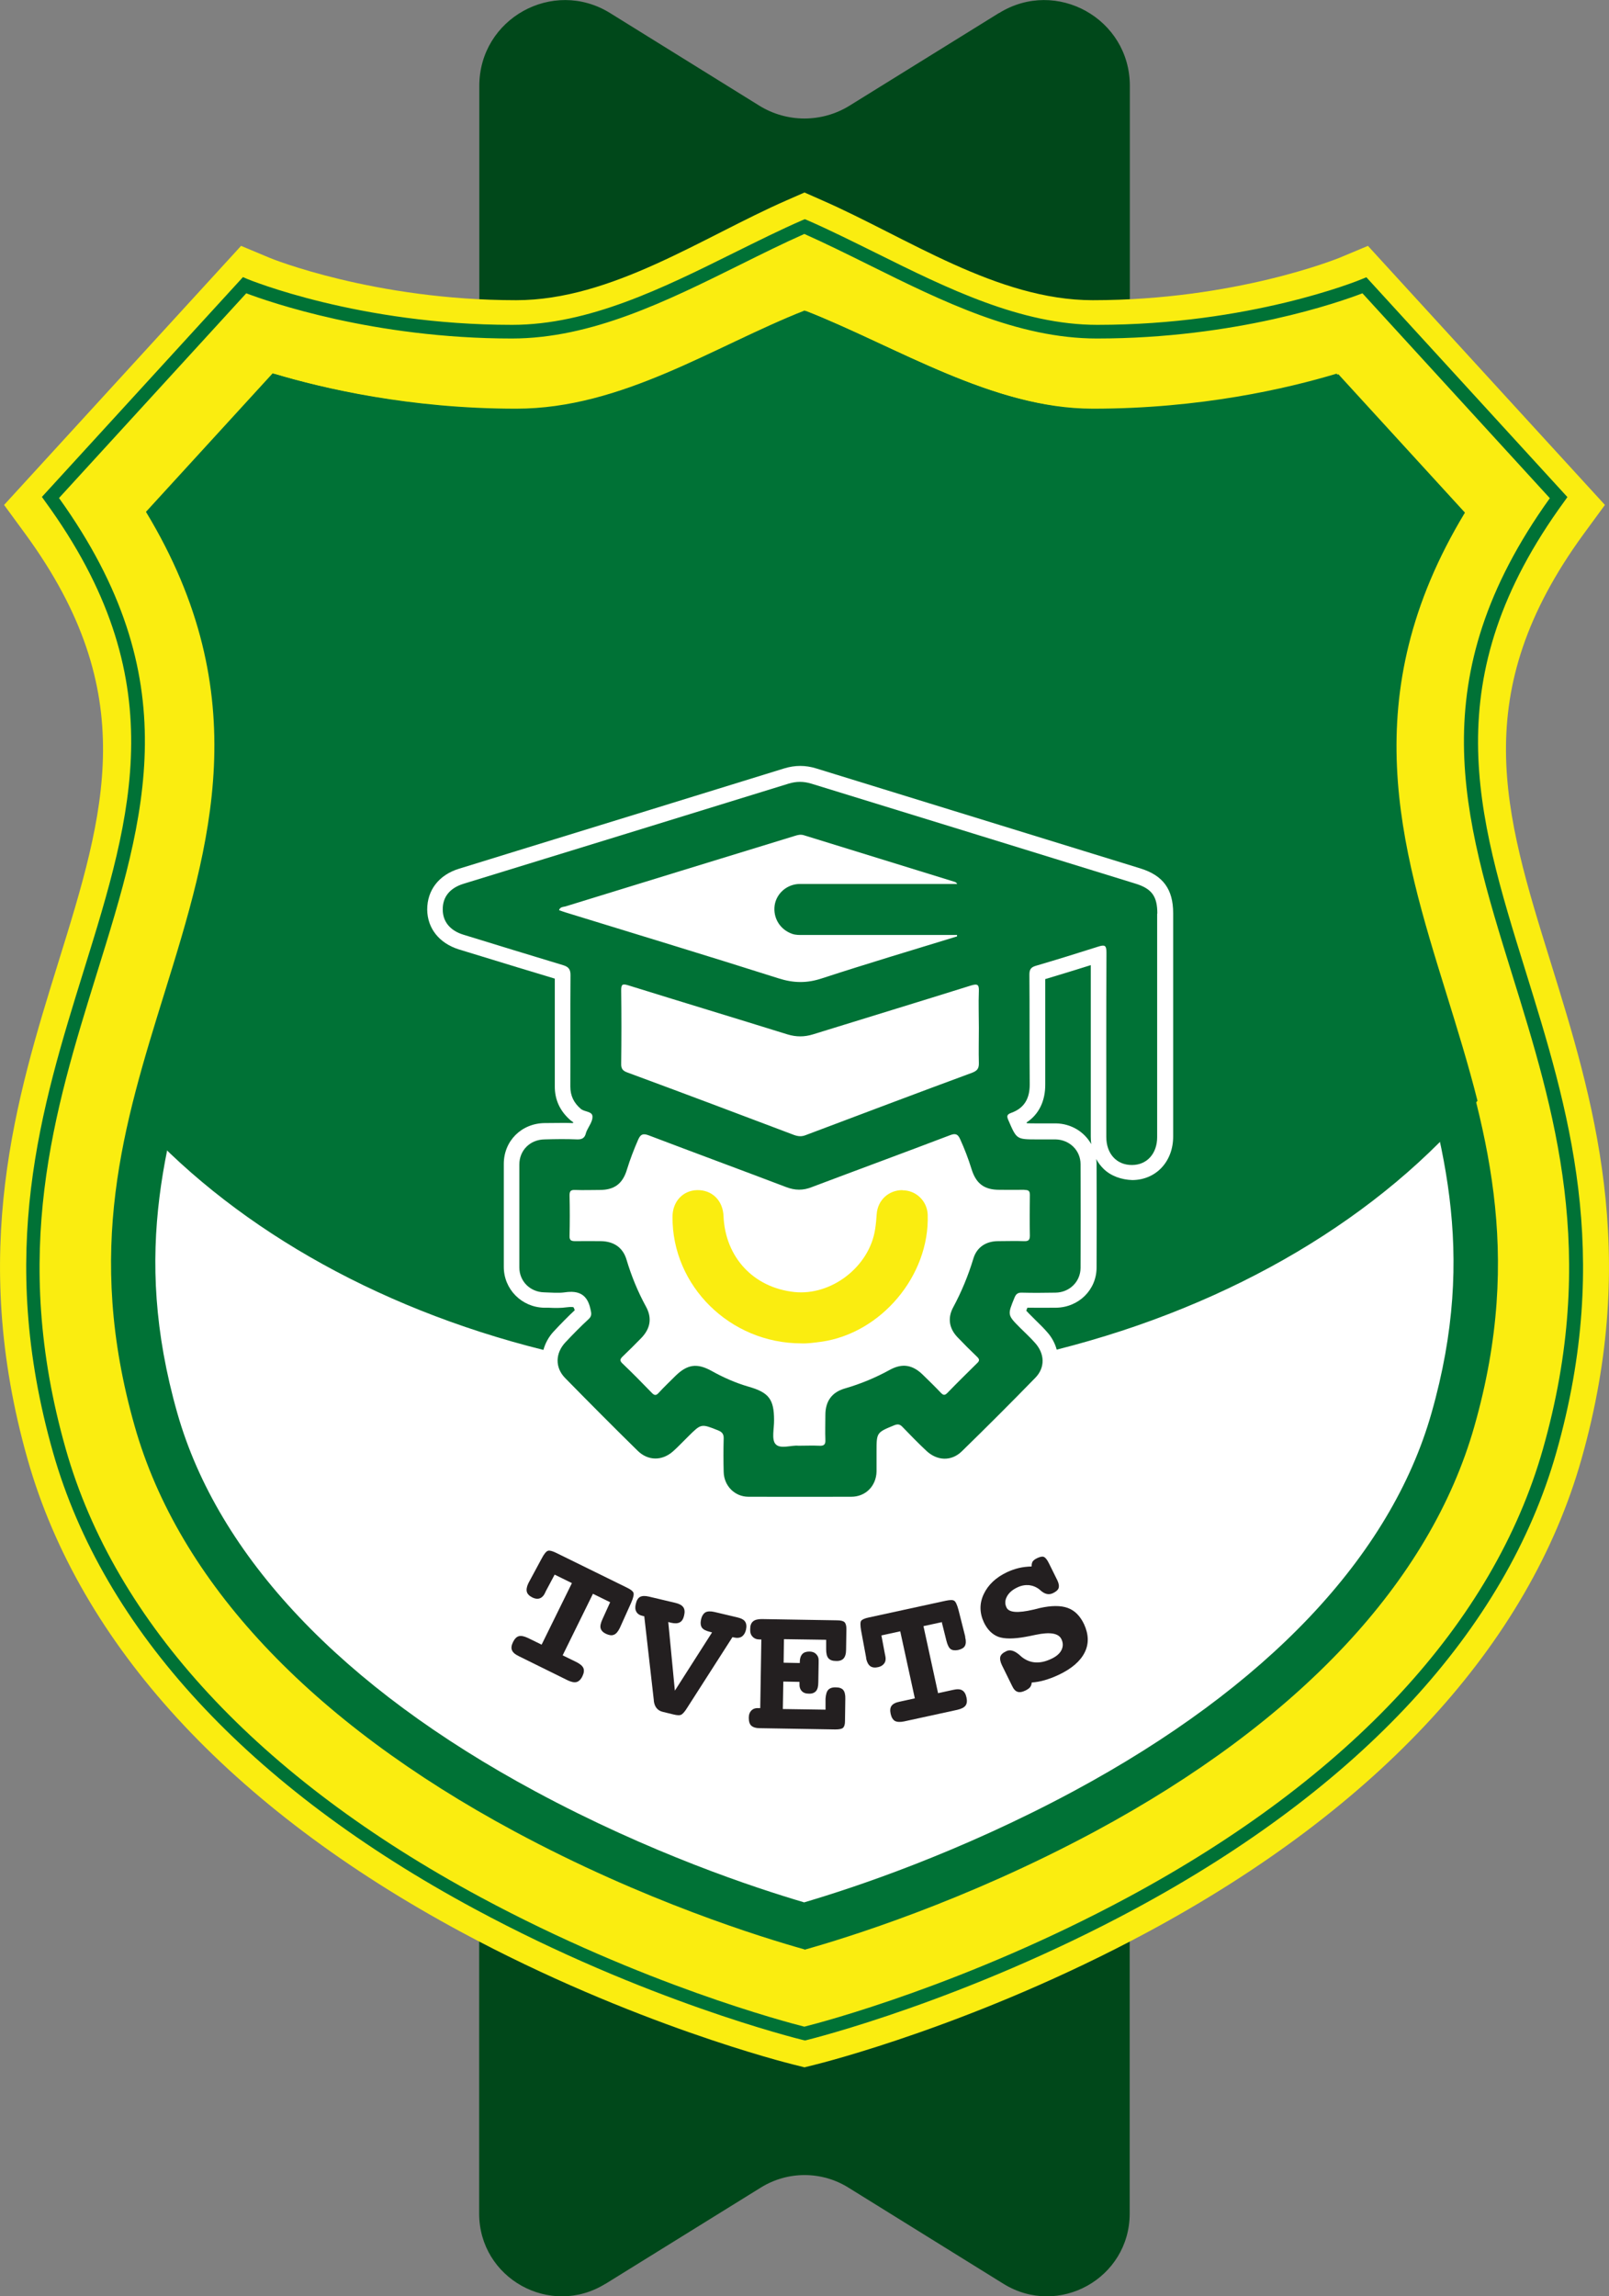 <?xml version="1.0" encoding="UTF-8"?>
<svg xmlns="http://www.w3.org/2000/svg" viewBox="0 0 102.52 146.25">
  <rect x="0" y="0" width="102.52" height="146.25" fill="#808080" stroke="none"/>
  <defs>
    <style>
      .cls-1 {
        fill: none;
      }

      .cls-2 {
        fill: #fff;
      }

      .cls-2, .cls-3, .cls-4 {
        fill-rule: evenodd;
      }

      .cls-5, .cls-3 {
        fill: #faed10;
      }

      .cls-6, .cls-4 {
        fill: #007236;
      }

      .cls-7 {
        fill: #231f20;
      }

      .cls-8 {
        isolation: isolate;
      }

      .cls-9 {
        mix-blend-mode: multiply;
      }

      .cls-10 {
        fill: #00481a;
      }
    </style>
  </defs>
  <g class="cls-8">
    <g id="Layer_2" data-name="Layer 2">
      <g id="Layer_1-2" data-name="Layer 1">
        <g>
          <path class="cls-10" d="M38.58,145.46l9.91-6.14c1.7-1.05,3.85-1.05,5.55,0l9.9,6.14c3.51,2.17,8.04-.35,8.04-4.48v-55.31c0-2.91-2.36-5.27-5.27-5.27h-30.91c-2.91,0-5.27,2.36-5.27,5.27v55.31c0,4.13,4.53,6.65,8.04,4.48Z"/>
          <path class="cls-10" d="M63.65.83l-9.52,5.9c-1.76,1.09-3.99,1.09-5.75,0L38.87.83c-3.64-2.25-8.33.36-8.33,4.64v54.78c0,3.01,2.44,5.46,5.46,5.46h30.53c3.01,0,5.46-2.44,5.46-5.46V5.47c0-4.28-4.69-6.89-8.33-4.64Z"/>
          <g>
            <path class="cls-3" d="M50.58,131.5c-.41-.1-10.26-2.56-21.18-8.44-14.74-7.93-24.3-18.34-27.64-30.11-3.76-13.24-.72-23.03,1.96-31.67,2.97-9.56,5.31-17.11-2.09-27.25l-1.37-1.87L15.36,15.66l1.84.77c.06.03,6.64,2.69,15.69,2.69,6.09,0,11.88-4.02,17.23-6.36l1.14-.5,1.13.5c5.35,2.34,11.14,6.36,17.23,6.36,9.12,0,15.63-2.67,15.7-2.69l1.84-.77,15.1,16.5-1.37,1.87c-7.4,10.15-5.06,17.7-2.09,27.25,2.68,8.64,5.72,18.43,1.96,31.67-3.34,11.77-12.9,22.18-27.64,30.11-10.93,5.88-20.77,8.34-21.18,8.44l-.68.17-.68-.17Z"/>
            <g class="cls-9">
              <path class="cls-6" d="M51.26,129.95l-.1-.02c-.4-.1-10.03-2.48-20.92-8.35-14.36-7.73-23.65-17.78-26.86-29.07-3.62-12.73-.78-21.89,1.97-30.74,3.09-9.95,5.76-18.54-2.48-29.84l-.2-.28,12.81-14,.28.12c.07.03,7.09,2.92,16.87,2.92,4.88,0,9.59-2.33,14.14-4.59,1.5-.74,2.92-1.45,4.34-2.07l.17-.07.17.07c1.42.62,2.84,1.33,4.34,2.07,4.55,2.26,9.26,4.59,14.13,4.59,9.69,0,16.59-2.8,16.87-2.92l.27-.11,12.81,14-.2.28c-8.24,11.29-5.58,19.88-2.49,29.83,2.75,8.86,5.6,18.02,1.98,30.75-3.21,11.29-12.5,21.34-26.86,29.07-10.86,5.84-20.52,8.25-20.92,8.35l-.1.02ZM3.76,31.72c8.25,11.5,5.54,20.22,2.4,30.31-2.71,8.74-5.52,17.77-1.97,30.26,3.14,11.06,12.29,20.94,26.44,28.55,10.34,5.56,19.51,7.96,20.62,8.24,1.12-.28,10.32-2.7,20.62-8.24,14.16-7.62,23.3-17.49,26.44-28.55,3.55-12.49.74-21.52-1.97-30.25-3.13-10.09-5.84-18.81,2.41-30.31l-11.94-13.05c-1.43.55-8.03,2.88-16.92,2.88-5.07,0-9.87-2.38-14.51-4.68-1.43-.71-2.79-1.38-4.13-1.98-1.35.6-2.7,1.27-4.13,1.98-4.64,2.3-9.44,4.68-14.51,4.68-8.81,0-15.49-2.34-16.92-2.88L3.76,31.72Z"/>
            </g>
            <path class="cls-4" d="M51.26,124.16c-2.67-.75-10.2-3.06-18.5-7.53-13.01-7-21.38-15.92-24.18-25.8-3.19-11.21-.71-19.18,1.91-27.62,2.89-9.32,5.88-18.93-1.19-30.61l8.07-8.82c3.19.96,8.75,2.25,15.52,2.25s12.6-3.98,18.37-6.25c5.76,2.26,11.93,6.25,18.37,6.25,6.86,0,12.37-1.28,15.53-2.23l8.06,8.81c-7.06,11.68-4.08,21.29-1.19,30.61,2.62,8.45,5.1,16.42,1.91,27.63-2.81,9.88-11.17,18.8-24.18,25.8-8.3,4.46-15.83,6.78-18.5,7.53Z"/>
            <path class="cls-2" d="M51.26,121.17c-3.16-.93-9.83-3.13-17.16-7.08-12.32-6.63-20.2-14.96-22.8-24.08-2.96-10.4-.71-17.63,1.89-26.01,2.79-8.98,5.93-19.1-.41-31.06l5.5-6.01c3.6.94,8.66,1.88,14.6,1.88,6.4,0,12.57-3.91,18.37-6.05,5.79,2.13,11.97,6.05,18.37,6.05,6.02,0,11.06-.93,14.62-1.87l5.49,6c-6.34,11.96-3.2,22.08-.41,31.05,2.6,8.38,4.85,15.62,1.89,26.01-2.59,9.12-10.48,17.45-22.8,24.08-7.33,3.94-14,6.15-17.16,7.08Z"/>
          </g>
        </g>
        <g>
          <g>
            <path class="cls-6" d="M66.1,71.55h.35c.12,0,.24,0,.36,0,.16,0,.32,0,.48,0,.97.02,1.8.54,2.24,1.32-.02-.16-.03-.32-.03-.48v-2.01c0-2.97,0-5.94,0-8.91-.98.31-1.94.6-2.9.89,0,1.01,0,2,0,3,0,1.23,0,2.46,0,3.69.01,1.08-.41,1.93-1.19,2.44,0,.02.02.03.02.05.15.01.41.01.65.01Z"/>
            <path class="cls-6" d="M34.62,85.99c.12-.43.33-.84.68-1.21.45-.48.88-.92,1.32-1.33-.04-.14-.08-.18-.08-.19,0,0-.11-.04-.4,0-.42.06-.83.05-1.19.03h-.3c-1.42-.04-2.55-1.18-2.55-2.6,0-2.19,0-4.38,0-6.56,0-1.46,1.12-2.58,2.6-2.6.63,0,1.22-.02,1.81,0,0-.02.01-.03.02-.05-.06-.04-.12-.08-.18-.13-.67-.58-1.01-1.31-1-2.18,0-1,0-2,0-2.99,0-1.28,0-2.56,0-3.85-1.58-.47-3.13-.95-4.67-1.42l-1.44-.44c-1.25-.39-2.01-1.34-2.02-2.54,0-1.24.75-2.21,2.03-2.6l3.66-1.13c5.69-1.75,11.37-3.5,17.06-5.26.69-.21,1.35-.21,2.03,0l20.66,6.37c1.45.45,2.09,1.33,2.09,2.85v14.23c0,1.59-1.09,2.76-2.6,2.77-.68-.02-1.37-.25-1.85-.73-.18-.18-.33-.38-.45-.61.01.09.02.19.02.29.01,2.21.01,4.41,0,6.62,0,1.42-1.14,2.54-2.58,2.56-.61,0-1.22.01-1.83,0-.03.07-.05.13-.07.19.09.1.22.23.35.36l.27.27c.24.23.47.46.69.71.32.35.52.74.63,1.14,11.25-2.84,20.71-8.51,26.81-15.85-.58-2.3-1.28-4.56-1.99-6.85-2.89-9.32-5.88-18.92,1.19-30.61l-8.06-8.81c-3.17.96-8.68,2.23-15.53,2.23-6.43,0-12.6-3.98-18.37-6.25-5.77,2.26-11.94,6.25-18.37,6.25-6.77,0-12.33-1.29-15.52-2.25l-8.07,8.82c7.06,11.68,4.08,21.29,1.19,30.61-.8,2.57-1.58,5.1-2.2,7.69,6.13,6.96,15.34,12.33,26.22,15.04Z"/>
          </g>
          <g>
            <path class="cls-1" d="M52.38,62.3c2.85-.94,5.73-1.79,8.6-2.67,0-.03,0-.06,0-.09h-.56c-3.08,0-6.16,0-9.24,0-.24,0-.47.01-.7-.07-.78-.27-1.24-1.02-1.12-1.83.11-.76.8-1.35,1.61-1.35,3.17,0,6.33,0,9.5,0h.52c-.06-.1-.12-.12-.18-.14-3.19-.98-6.39-1.97-9.58-2.96-.22-.07-.39-.02-.59.04-4.87,1.5-9.74,2.99-14.61,4.49-.14.04-.34.02-.41.24.16.05.3.11.44.15,4.52,1.39,9.04,2.75,13.54,4.19.96.31,1.82.31,2.78,0Z"/>
            <path class="cls-1" d="M50.17,65.88c-3.38-1.05-6.78-2.08-10.16-3.13-.36-.11-.43-.04-.43.32.01,1.56.02,3.11,0,4.67,0,.32.09.46.4.57,3.54,1.31,7.08,2.64,10.62,3.98.25.1.47.11.73.01,3.54-1.34,7.08-2.67,10.62-3.98.33-.12.43-.28.42-.62-.03-.74,0-1.49,0-2.23s-.02-1.56,0-2.34c.02-.45-.11-.49-.51-.36-3.35,1.05-6.71,2.06-10.06,3.11-.56.17-1.07.18-1.63,0Z"/>
            <path class="cls-1" d="M61.95,74.46c-.2-.65-.44-1.27-.72-1.89-.14-.32-.27-.4-.64-.26-2.93,1.12-5.88,2.2-8.82,3.31-.55.21-1.07.2-1.62,0-2.92-1.11-5.85-2.19-8.77-3.3-.38-.14-.53-.06-.67.28-.27.62-.52,1.25-.71,1.89-.27.91-.81,1.31-1.74,1.31-.52,0-1.05.01-1.57,0-.27,0-.35.08-.35.34.01.86.02,1.73,0,2.59,0,.28.11.34.36.33.54-.01,1.08,0,1.63,0,.82,0,1.41.4,1.64,1.18.31,1.04.72,2.03,1.24,2.99.4.73.27,1.4-.3,2-.39.4-.78.8-1.19,1.18-.17.16-.2.26-.01.44.63.61,1.26,1.23,1.87,1.87.17.18.27.17.44,0,.35-.37.71-.72,1.07-1.08.74-.73,1.36-.83,2.29-.32.76.41,1.54.77,2.37,1.01,1.29.37,1.62.8,1.62,2.13,0,.52-.18,1.22.09,1.52.3.35,1.02.06,1.46.11.5,0,.9-.02,1.31,0,.3.02.42-.06.41-.39-.03-.52,0-1.05,0-1.57,0-.87.42-1.45,1.25-1.69,1-.28,1.94-.68,2.85-1.18.8-.44,1.46-.32,2.12.32.39.38.77.76,1.15,1.15.15.16.24.17.4,0,.63-.64,1.26-1.28,1.9-1.9.16-.16.15-.25,0-.4-.43-.41-.85-.83-1.26-1.26-.52-.55-.64-1.2-.28-1.87.53-1,.96-2.04,1.3-3.13.22-.73.81-1.1,1.58-1.11.54,0,1.08-.01,1.63,0,.27,0,.4-.04.39-.35-.02-.86-.01-1.73,0-2.59,0-.24-.07-.33-.32-.32-.52.01-1.05,0-1.57,0-.97,0-1.49-.39-1.78-1.33ZM52.3,85.45c-.45.06-.91.12-1.27.1-4.53,0-8.21-3.67-8.19-8.06,0-.97.67-1.68,1.57-1.7.95-.02,1.63.65,1.68,1.65.11,2.63,1.91,4.56,4.51,4.84,2.38.25,4.8-1.62,5.15-4,.05-.32.08-.64.1-.96.06-.88.76-1.53,1.64-1.53.88,0,1.58.69,1.61,1.56.13,3.87-2.97,7.56-6.8,8.09Z"/>
            <path class="cls-6" d="M73.74,58.17c0-1.08-.35-1.57-1.39-1.89-6.89-2.13-13.77-4.25-20.66-6.37-.49-.15-.95-.15-1.44,0-6.9,2.13-13.81,4.26-20.72,6.38-.87.27-1.33.84-1.32,1.64,0,.77.47,1.34,1.31,1.6,2.11.65,4.23,1.3,6.35,1.94.37.11.49.28.48.67-.02,2.35,0,4.71-.01,7.06,0,.59.22,1.04.66,1.42.24.21.74.15.75.49.02.3-.23.62-.37.93-.02.05-.04.1-.05.14-.07.29-.24.4-.55.39-.69-.03-1.39-.02-2.08,0-.92.01-1.61.69-1.61,1.6,0,2.18,0,4.37,0,6.55,0,.89.69,1.57,1.58,1.59.44.01.89.06,1.32,0,.88-.13,1.43.13,1.63,1.06.06.27.11.44-.12.65-.51.47-1,.97-1.47,1.47-.65.69-.68,1.61-.02,2.28,1.53,1.56,3.07,3.11,4.63,4.64.66.64,1.55.64,2.24.03.34-.3.65-.64.98-.96.82-.81.81-.81,1.89-.38.25.1.37.23.36.52-.02.71-.02,1.42,0,2.13.02.88.7,1.58,1.58,1.58,2.18.01,4.37,0,6.55,0,.92,0,1.59-.69,1.61-1.61,0-.42,0-.85,0-1.27,0-1.21,0-1.21,1.12-1.67.22-.09.36-.08.53.1.49.51.99,1.02,1.51,1.51.69.66,1.61.7,2.28.04,1.58-1.54,3.13-3.09,4.67-4.67.65-.66.61-1.55-.02-2.24-.29-.33-.62-.63-.93-.94-.83-.83-.82-.83-.37-1.93.1-.25.23-.33.48-.32.71.02,1.42.01,2.13,0,.89-.01,1.59-.69,1.6-1.57.01-2.2.01-4.4,0-6.61,0-.88-.7-1.56-1.59-1.58-.39,0-.78,0-1.17,0-1.32,0-1.31,0-1.83-1.2-.11-.25-.14-.38.17-.49.84-.3,1.18-.92,1.18-1.8-.02-2.34,0-4.67-.02-7.01,0-.34.11-.47.42-.56,1.33-.39,2.65-.8,3.97-1.22.41-.13.52-.09.52.39-.02,3.91-.01,7.82-.01,11.74,0,1.07.67,1.79,1.64,1.78.95,0,1.6-.73,1.6-1.77,0-2.39,0-4.78,0-7.16,0-2.35,0-4.71,0-7.06ZM62.37,63.13c-.03.78,0,1.56,0,2.34s-.02,1.49,0,2.23c.01.34-.09.49-.42.62-3.55,1.31-7.09,2.65-10.62,3.98-.26.1-.47.08-.73-.01-3.54-1.34-7.07-2.67-10.62-3.98-.31-.11-.41-.25-.4-.57.02-1.56.02-3.11,0-4.67,0-.36.07-.43.43-.32,3.38,1.05,6.78,2.08,10.16,3.13.56.17,1.08.17,1.63,0,3.35-1.04,6.71-2.06,10.06-3.11.4-.12.53-.09.51.36ZM36.06,58.12c-.14-.04-.29-.1-.44-.15.07-.22.27-.2.41-.24,4.87-1.5,9.74-3,14.61-4.49.19-.06.37-.11.59-.04,3.19.99,6.39,1.97,9.58,2.96.06.02.12.04.18.14h-.52c-3.17,0-6.33,0-9.5,0-.81,0-1.49.59-1.61,1.35-.12.81.34,1.56,1.12,1.83.23.08.47.07.7.07,3.08,0,6.16,0,9.24,0h.56s0,.06,0,.09c-2.87.88-5.75,1.74-8.6,2.67-.96.32-1.81.31-2.78,0-4.5-1.43-9.03-2.8-13.54-4.19ZM65.3,75.79c.25,0,.32.08.32.32-.01.86-.02,1.73,0,2.59,0,.31-.12.36-.39.35-.54-.02-1.08,0-1.63,0-.77,0-1.36.38-1.58,1.11-.33,1.09-.76,2.13-1.3,3.13-.35.67-.24,1.32.28,1.87.41.43.83.85,1.26,1.26.15.15.17.24,0,.4-.64.63-1.28,1.26-1.9,1.9-.16.16-.25.15-.4,0-.37-.39-.76-.77-1.15-1.15-.66-.65-1.32-.76-2.12-.32-.91.5-1.85.89-2.85,1.18-.84.24-1.25.82-1.25,1.69,0,.52-.02,1.05,0,1.57.02.33-.1.41-.41.39-.41-.02-.81,0-1.31,0-.44-.05-1.16.24-1.46-.11-.26-.3-.08-1-.09-1.52,0-1.33-.33-1.76-1.62-2.13-.83-.24-1.62-.59-2.37-1.01-.93-.51-1.54-.41-2.29.32-.36.36-.73.71-1.07,1.08-.16.18-.27.18-.44,0-.61-.63-1.23-1.26-1.87-1.87-.19-.18-.15-.28.01-.44.4-.38.8-.78,1.19-1.18.58-.6.7-1.27.3-2-.52-.95-.93-1.95-1.24-2.99-.23-.78-.82-1.17-1.64-1.18-.54,0-1.08-.01-1.63,0-.25,0-.37-.05-.36-.33.02-.86.02-1.73,0-2.59,0-.27.08-.35.35-.34.52.02,1.05,0,1.57,0,.94,0,1.47-.4,1.74-1.31.2-.65.44-1.27.71-1.89.15-.34.3-.42.67-.28,2.92,1.11,5.85,2.19,8.77,3.3.55.21,1.07.22,1.62,0,2.94-1.11,5.88-2.19,8.82-3.31.36-.14.5-.05.64.26.28.62.52,1.24.72,1.89.29.94.81,1.33,1.78,1.33.52,0,1.05.01,1.57,0Z"/>
            <path class="cls-5" d="M57.5,75.8c-.89,0-1.58.65-1.64,1.53-.02.32-.05.64-.1.96-.36,2.38-2.78,4.25-5.15,4-2.6-.28-4.4-2.21-4.51-4.84-.04-.99-.73-1.67-1.68-1.65-.91.02-1.57.73-1.57,1.7-.03,4.39,3.65,8.05,8.19,8.06.37.02.82-.04,1.27-.1,3.83-.53,6.93-4.22,6.8-8.09-.03-.87-.73-1.56-1.61-1.56Z"/>
          </g>
        </g>
        <g>
          <path class="cls-7" d="M38.88,102.05l-1.1-.54-1.93,3.92.88.43c.23.12.38.24.44.38s.04.31-.06.52c-.1.21-.23.33-.37.37-.15.04-.34,0-.57-.11l-3.12-1.54c-.23-.11-.38-.24-.43-.38-.06-.14-.03-.32.07-.52s.22-.33.37-.37c.14-.04.33,0,.57.11l.88.43,1.93-3.92-1.1-.54-.56,1.05-.06.13c-.08.17-.19.28-.33.33s-.29.03-.46-.05c-.2-.1-.32-.22-.36-.36s-.01-.33.09-.54l.02-.04.83-1.54c.16-.31.3-.47.41-.5.11-.03.28.02.51.13l4.52,2.22c.23.11.37.22.41.32.04.1,0,.31-.14.63l-.72,1.6-.02.04c-.11.22-.23.36-.37.41-.14.06-.3.03-.5-.06-.19-.09-.3-.21-.34-.35-.04-.14,0-.33.12-.59l.49-1.08Z"/>
          <path class="cls-7" d="M42.58,103.31l.42,4.37,2.37-3.71-.15-.04c-.25-.06-.42-.15-.5-.27-.08-.12-.1-.3-.05-.52.05-.22.15-.37.28-.45.13-.07.33-.08.58-.02l1.44.34c.26.06.43.15.51.28.08.12.1.3.05.52-.05.2-.14.34-.27.43-.13.08-.3.1-.5.05l-.09-.02-2.91,4.54c-.15.24-.28.37-.37.41-.1.04-.25.03-.46-.02l-.7-.17c-.33-.08-.52-.31-.57-.69v-.04s-.61-5.36-.61-5.36l-.1-.02c-.19-.04-.33-.13-.4-.26-.08-.13-.09-.3-.04-.5.05-.23.14-.38.27-.45.13-.07.32-.08.57-.02l1.69.4c.25.06.41.15.5.28.09.13.1.3.05.52s-.14.37-.28.44c-.13.07-.32.08-.57.02l-.15-.04Z"/>
          <path class="cls-7" d="M52.67,104.44l-2.72-.04-.02,1.5,1.03.02v-.07c0-.22.06-.39.16-.5s.25-.16.45-.16c.18,0,.32.05.43.16s.16.23.16.38c0,0,0,.03,0,.08,0,.04,0,.09,0,.13l-.02,1.21c0,.26-.05.45-.15.56s-.25.17-.46.16c-.2,0-.35-.06-.45-.17s-.15-.26-.14-.47v-.11s-1.03-.02-1.03-.02l-.03,1.75,2.72.04v-.7c.02-.26.07-.45.17-.56s.27-.17.49-.16c.22,0,.38.06.47.17s.14.3.13.57l-.02,1.42c0,.21-.05.35-.13.42s-.25.1-.49.1l-4.8-.08c-.26,0-.44-.06-.55-.16-.11-.1-.16-.27-.16-.5,0-.21.06-.36.17-.47.11-.11.26-.16.46-.15h.1s.07-4.37.07-4.37h-.1c-.2,0-.35-.06-.46-.18-.11-.11-.16-.27-.15-.48,0-.23.06-.39.18-.49.11-.1.3-.15.55-.15l4.8.08c.24,0,.4.04.48.12s.12.22.12.43l-.02,1.31c0,.27-.06.46-.16.57-.1.11-.26.17-.48.16-.23,0-.39-.06-.49-.18-.1-.12-.14-.31-.14-.57v-.62Z"/>
          <path class="cls-7" d="M60.04,103.31l-1.2.26.93,4.27.96-.21c.26-.06.45-.05.58.03.13.08.22.22.27.45.05.22.03.4-.06.52-.09.12-.26.21-.52.27l-3.4.74c-.25.05-.44.04-.58-.03-.13-.08-.22-.23-.27-.45-.05-.23-.03-.4.06-.52s.26-.21.52-.26l.96-.21-.93-4.27-1.2.26.22,1.17.03.14c.04.18.02.34-.06.46-.08.12-.21.21-.39.25-.21.05-.38.03-.51-.06-.12-.09-.21-.25-.26-.48v-.05s-.32-1.72-.32-1.72c-.06-.34-.06-.56,0-.64s.23-.16.48-.21l4.92-1.07c.25-.05.43-.06.52,0,.1.05.19.25.28.58l.43,1.7v.05c.06.24.05.42-.02.55-.07.13-.22.21-.43.26-.21.04-.37.02-.48-.06s-.2-.26-.27-.54l-.29-1.16Z"/>
          <path class="cls-7" d="M65.73,99.77c0-.14.02-.24.07-.32.05-.07.14-.14.28-.21.21-.1.36-.12.45-.07s.2.18.31.41l.5,1.01.03.06c.1.21.12.37.08.5-.04.12-.17.23-.36.32-.25.12-.5.07-.75-.14-.04-.03-.07-.06-.09-.08-.21-.17-.44-.26-.68-.29-.24-.02-.49.02-.74.14-.32.15-.54.34-.67.58-.13.24-.14.47-.03.7.15.33.72.37,1.71.14.17-.04.3-.07.4-.1.75-.17,1.35-.17,1.79-.01.45.16.79.51,1.04,1.03.3.65.32,1.26.04,1.81-.28.56-.83,1.03-1.65,1.42-.32.15-.62.26-.89.34-.27.08-.55.13-.83.15-.01.12-.05.22-.1.29-.06.08-.15.14-.28.21-.22.11-.4.14-.53.09-.13-.04-.25-.17-.35-.39l-.61-1.24-.03-.06c-.11-.23-.14-.42-.1-.55.04-.13.17-.25.39-.35.23-.11.5-.03.81.23.07.06.13.11.17.15.27.21.55.32.86.34.31.02.64-.05,1-.22.33-.15.55-.34.66-.56s.12-.45,0-.7c-.18-.38-.72-.47-1.63-.28-.27.06-.49.1-.65.13-.77.14-1.35.14-1.74,0-.39-.15-.7-.46-.92-.92-.28-.6-.29-1.21-.01-1.8s.77-1.06,1.49-1.4c.24-.11.49-.2.74-.26s.52-.09.8-.1Z"/>
        </g>
      </g>
    </g>
  </g>
</svg>